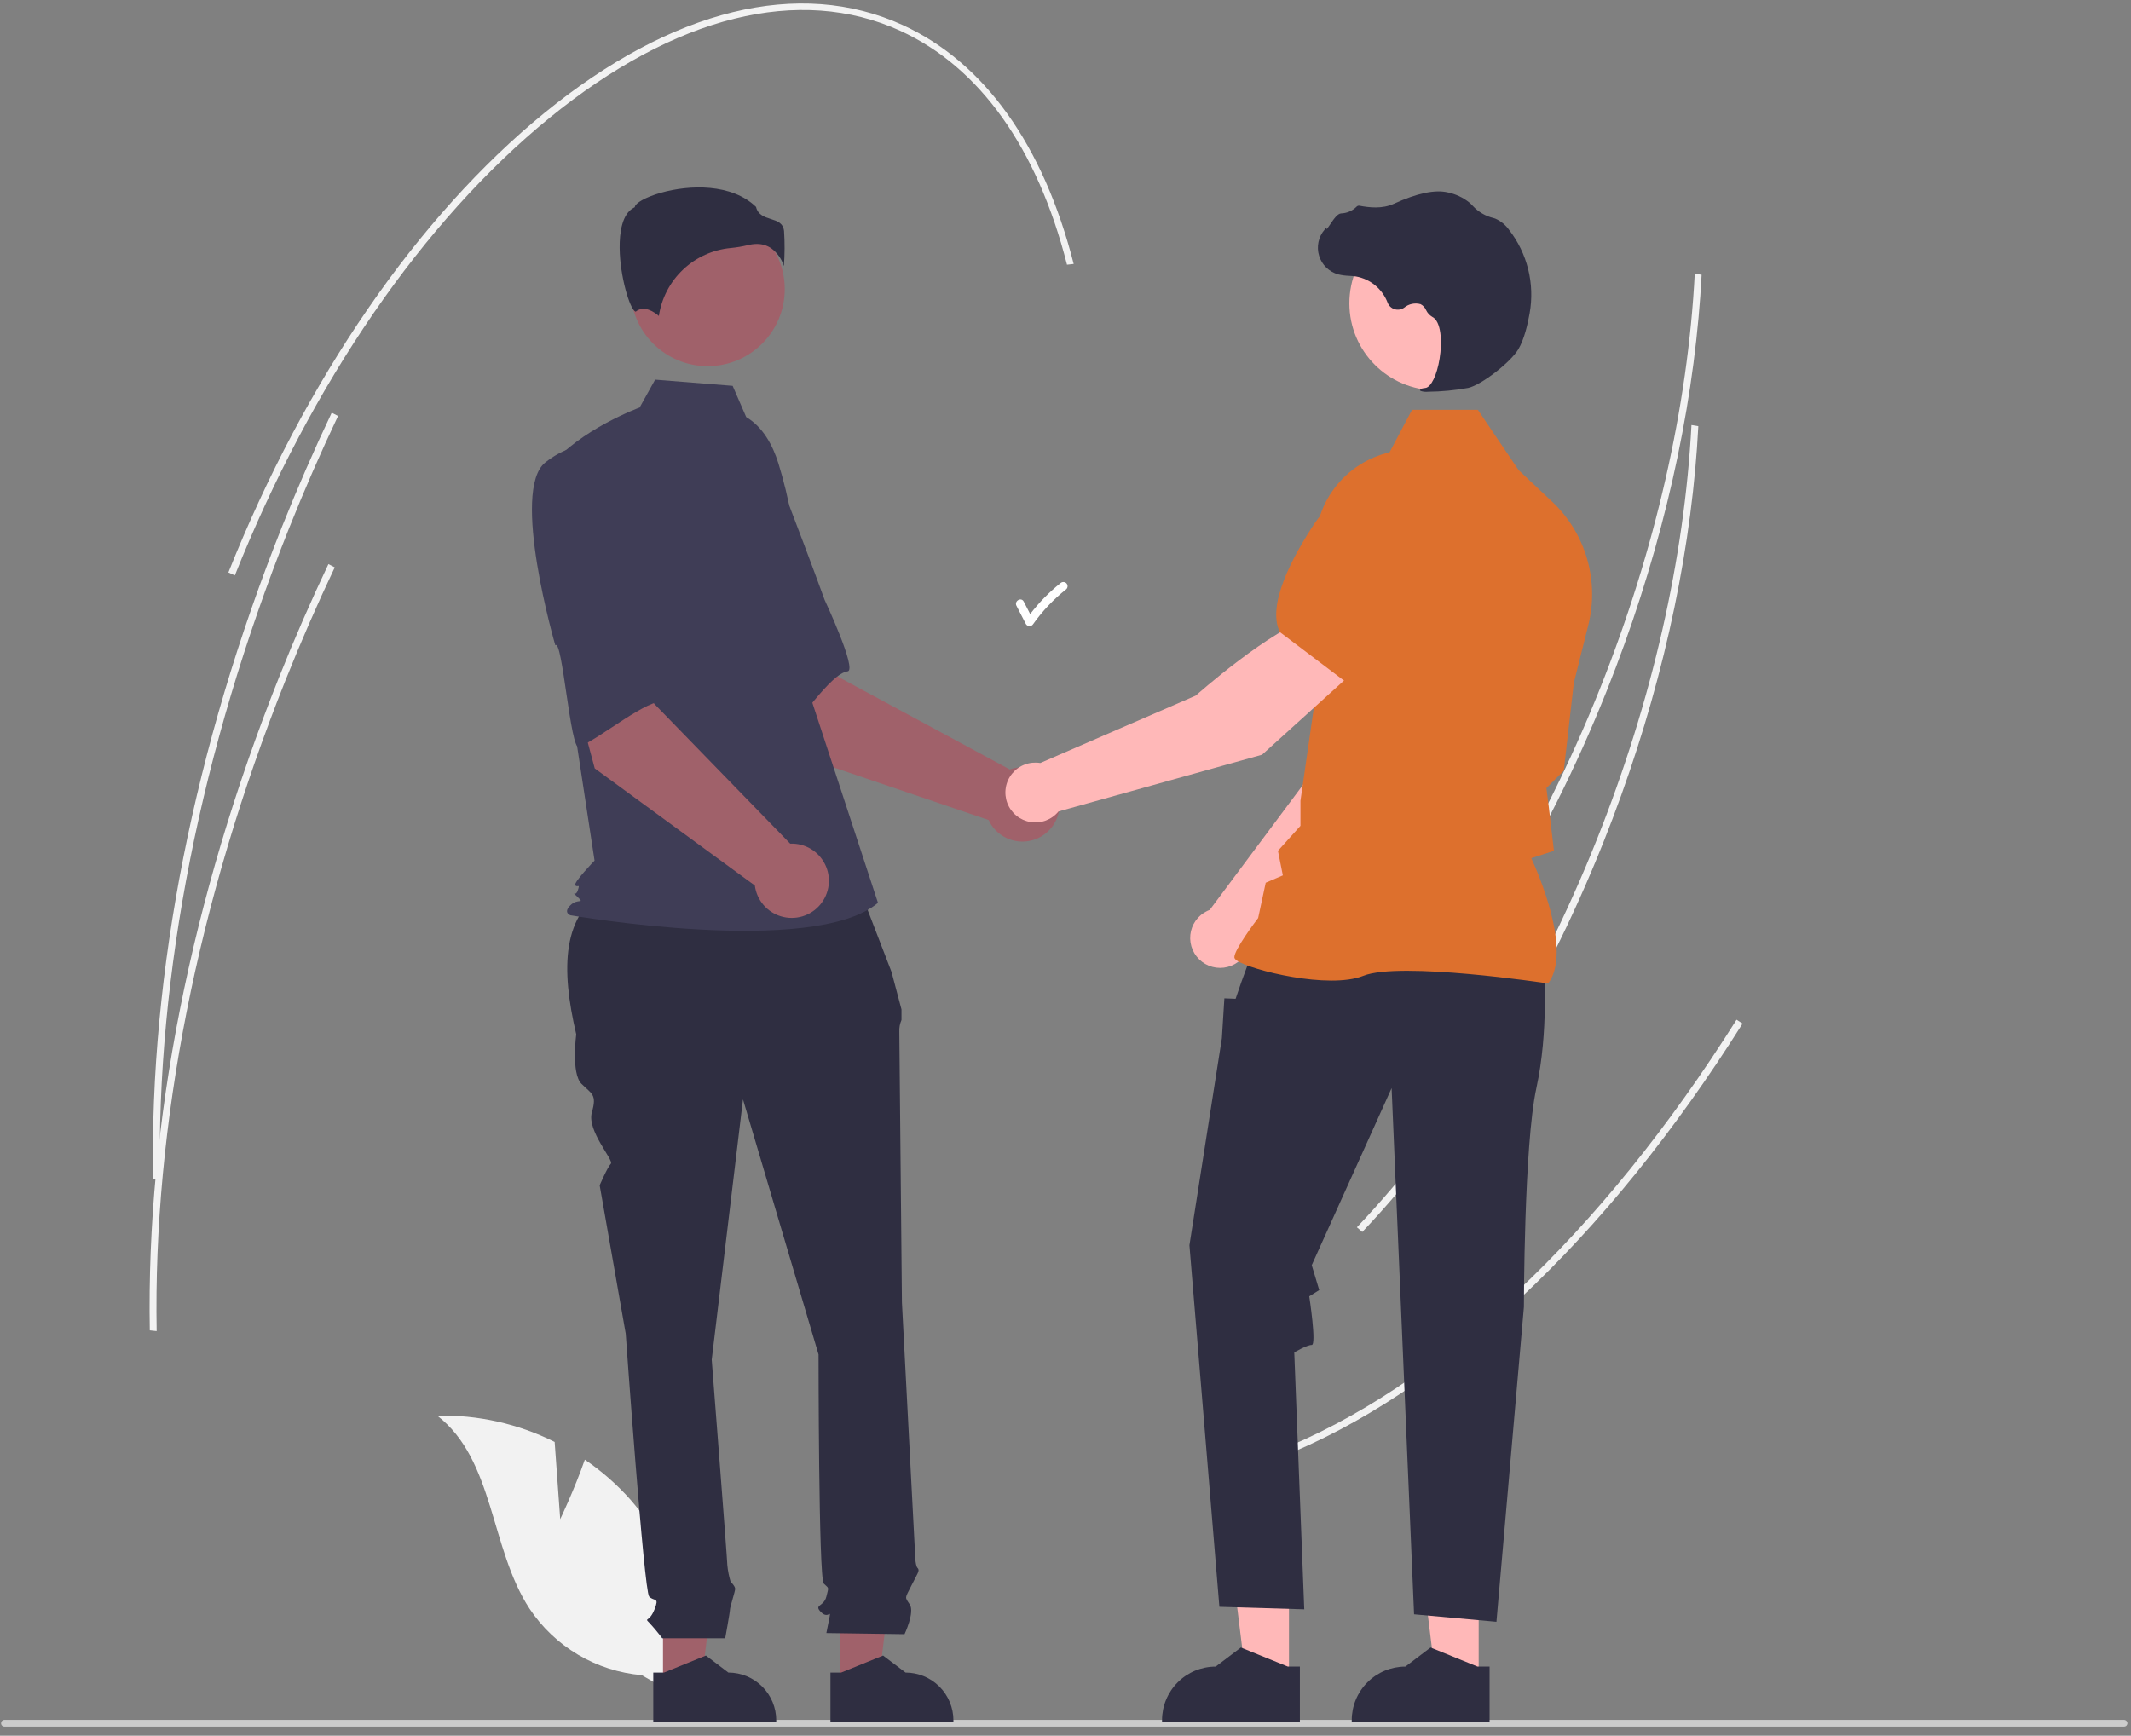 <svg width="232" height="189" viewBox="0 0 232 189" fill="none" xmlns="http://www.w3.org/2000/svg">
<rect x="0" y="0" width="232" height="189" fill="#808080" stroke="none"/>
<g clip-path="url(#clip0_25_381)">
<path d="M184.922 34.557C183.72 47.798 180.294 61.759 174.921 75.23C168.277 91.889 159.199 106.562 148.669 117.662L148.084 117.153C158.564 106.106 167.6 91.498 174.217 74.908C180.196 59.916 183.753 44.315 184.507 29.798L185.254 29.923C185.174 31.456 185.064 33.001 184.922 34.557Z" fill="#F2F2F2"/>
<path d="M189.712 111.456C174.922 134.97 156.978 151.771 139.186 158.763L138.826 158.104C156.495 151.16 174.333 134.445 189.056 111.038L189.712 111.456Z" fill="#F2F2F2"/>
<path d="M184.564 51.042C183.361 64.283 179.935 78.244 174.562 91.715C167.918 108.374 158.84 123.047 148.31 134.147L147.725 133.638C158.205 122.591 167.241 107.983 173.858 91.393C179.838 76.401 183.394 60.8 184.148 46.283L184.895 46.408C184.816 47.941 184.705 49.486 184.564 51.042Z" fill="#F2F2F2"/>
<path d="M231.609 187.642C231.609 187.69 231.6 187.737 231.581 187.781C231.563 187.825 231.536 187.865 231.503 187.899C231.469 187.933 231.429 187.96 231.385 187.978C231.341 187.996 231.293 188.005 231.246 188.005H0.479C0.383 188.005 0.291 187.967 0.222 187.899C0.154 187.831 0.116 187.739 0.116 187.642C0.116 187.546 0.154 187.454 0.222 187.386C0.291 187.318 0.383 187.279 0.479 187.279H231.246C231.293 187.279 231.341 187.289 231.385 187.307C231.429 187.325 231.469 187.352 231.503 187.385C231.536 187.419 231.563 187.459 231.581 187.503C231.6 187.547 231.609 187.595 231.609 187.642Z" fill="#CCCCCC"/>
<path d="M60.99 165.426L60.385 157.014C56.421 155.033 52.032 154.05 47.601 154.149C53.835 158.964 53.336 168.589 57.653 175.176C59.016 177.22 60.821 178.931 62.935 180.183C65.049 181.435 67.418 182.196 69.867 182.409L75.055 185.392C75.649 181.472 75.385 177.47 74.282 173.661C73.178 169.853 71.262 166.329 68.665 163.332C67.191 161.665 65.513 160.191 63.67 158.943C62.536 162.196 60.99 165.426 60.99 165.426Z" fill="#F2F2F2"/>
<path d="M116.092 63.507C116.005 63.423 115.889 63.377 115.769 63.377C115.648 63.377 115.532 63.423 115.445 63.507C114.215 64.487 113.11 65.615 112.155 66.865C111.921 66.411 111.686 65.958 111.452 65.505C111.181 64.982 110.391 65.444 110.662 65.966C111.004 66.629 111.347 67.292 111.69 67.955C111.731 68.023 111.79 68.079 111.859 68.118C111.928 68.156 112.006 68.177 112.085 68.177C112.165 68.177 112.243 68.156 112.312 68.118C112.381 68.079 112.439 68.023 112.481 67.955C113.498 66.523 114.714 65.243 116.092 64.153C116.178 64.067 116.225 63.951 116.225 63.83C116.225 63.709 116.178 63.593 116.092 63.507Z" fill="white"/>
<path d="M87.176 82.349L78.433 68.629L88.557 63.211L91.214 73.679L109.935 83.788C110.674 83.523 111.475 83.478 112.239 83.659C113.003 83.84 113.699 84.239 114.24 84.808C114.781 85.377 115.145 86.091 115.287 86.863C115.429 87.635 115.343 88.431 115.04 89.156C114.737 89.88 114.23 90.5 113.58 90.941C112.93 91.382 112.166 91.625 111.38 91.639C110.595 91.653 109.822 91.439 109.156 91.022C108.491 90.606 107.961 90.004 107.631 89.292L87.176 82.349Z" fill="#A0616A"/>
<path d="M72.046 52.173C69.299 56.204 79.061 70.853 79.061 70.853C79.536 69.829 84.082 81.332 84.844 80.653C87.008 78.722 90.395 73.342 92.278 73.102C93.355 72.965 89.781 65.333 89.781 65.333C89.781 65.333 88.147 60.827 85.931 55.07C85.334 53.431 84.332 51.969 83.019 50.821C81.705 49.673 80.122 48.876 78.416 48.504C78.416 48.504 74.793 48.143 72.046 52.173Z" fill="#3F3D56"/>
<path d="M72.18 183.482L76.332 183.481L78.307 167.478L72.179 167.478L72.18 183.482Z" fill="#A0616A"/>
<path d="M71.121 182.127L72.29 182.127L76.852 180.273L79.297 182.127H79.298C80.68 182.127 82.005 182.675 82.982 183.652C83.96 184.628 84.509 185.953 84.509 187.334V187.503L71.121 187.503L71.121 182.127Z" fill="#2F2E41"/>
<path d="M91.469 183.482L95.621 183.481L97.596 167.478L91.469 167.478L91.469 183.482Z" fill="#A0616A"/>
<path d="M90.41 182.127L91.579 182.127L96.141 180.273L98.587 182.127H98.587C99.969 182.127 101.294 182.675 102.272 183.652C103.249 184.628 103.798 185.953 103.798 187.334V187.503L90.41 187.503L90.41 182.127Z" fill="#2F2E41"/>
<path d="M93.266 95.989L66.26 96.663C61.131 99.447 61.053 105.473 62.734 112.627C62.734 112.627 62.166 116.879 63.301 118.012C64.436 119.146 65.003 119.146 64.436 121.131C63.868 123.115 66.866 126.356 66.502 126.72C66.138 127.083 65.287 129.068 65.287 129.068L68.123 145.225C68.123 145.225 70.109 173.289 70.676 173.856C71.244 174.423 71.811 173.856 71.244 175.273C70.676 176.69 70.109 176.123 70.676 176.69C71.179 177.232 71.652 177.8 72.095 178.391H78.953C78.953 178.391 79.47 175.557 79.47 175.273C79.47 174.99 80.037 173.289 80.037 173.005C80.037 172.722 79.536 172.221 79.536 172.221C79.363 171.645 79.246 171.053 79.186 170.454C79.186 169.887 77.484 148.06 77.484 148.06L80.888 119.713L89.115 147.493C89.115 147.493 89.115 171.871 89.682 172.438C90.249 173.005 90.249 172.722 89.966 173.856C89.682 174.99 88.547 174.706 89.398 175.557C90.249 176.407 90.533 174.99 90.249 176.407L89.966 177.824L98.476 177.946C98.476 177.946 99.61 175.557 99.043 174.706C98.476 173.856 98.51 174.088 99.202 172.696C99.894 171.305 100.178 171.021 99.894 170.738C99.61 170.454 99.61 168.946 99.61 168.946L98.192 141.824C98.192 141.824 97.908 113.194 97.908 112.343C97.887 111.906 97.968 111.469 98.144 111.068V109.914L97.057 105.823L93.266 95.989Z" fill="#2F2E41"/>
<path d="M77.043 39.873C81.678 39.873 85.434 36.118 85.434 31.488C85.434 26.857 81.678 23.102 77.043 23.102C72.409 23.102 68.652 26.857 68.652 31.488C68.652 36.118 72.409 39.873 77.043 39.873Z" fill="#A0616A"/>
<path d="M81.239 45.415C83.047 46.489 84.128 48.462 84.749 50.47C85.898 54.187 86.59 58.031 86.809 61.916L87.464 73.545L95.585 98.309C88.547 104.26 62.094 99.661 62.094 99.661C62.094 99.661 61.282 99.391 62.094 98.579C62.906 97.768 63.696 98.487 62.884 97.675C62.072 96.864 62.632 97.768 62.903 96.957C63.173 96.145 62.903 96.686 62.632 96.415C62.361 96.145 64.728 93.711 64.728 93.711L62.562 79.496L59.855 50.824C63.104 46.767 69.636 44.375 69.636 44.375L71.324 41.339L79.763 42.014L81.239 45.415Z" fill="#3F3D56"/>
<path d="M83.96 27.033C84.613 27.519 85.096 28.197 85.342 28.972C85.436 27.706 85.442 26.434 85.36 25.167C85.261 24.276 84.634 24.076 83.907 23.844C83.251 23.634 82.509 23.398 82.31 22.533C79.672 19.969 75.08 20.098 71.938 20.993C70.209 21.485 69.214 22.117 69.125 22.488L69.106 22.564L69.036 22.599C67.704 23.265 67.444 25.368 67.461 27.015C67.494 30.117 68.566 33.642 69.17 33.928C69.202 33.943 69.21 33.937 69.224 33.925C70.133 33.199 71.242 33.981 71.73 34.406C72.018 32.477 72.944 30.701 74.36 29.36C75.776 28.019 77.602 27.191 79.544 27.008C80.179 26.947 80.808 26.842 81.428 26.693C81.742 26.611 82.065 26.569 82.39 26.567C82.949 26.558 83.497 26.721 83.96 27.033Z" fill="#2F2E41"/>
<path d="M136.05 102.67L152.192 86.29L156.444 73.19L149.601 70.424C146.211 73.841 142.721 84.302 142.721 84.302L131.704 99.078C131.616 99.111 131.528 99.145 131.442 99.186C130.935 99.426 130.498 99.792 130.174 100.249C129.849 100.706 129.649 101.24 129.591 101.797C129.533 102.355 129.62 102.918 129.844 103.432C130.067 103.946 130.42 104.394 130.867 104.732C131.314 105.07 131.841 105.287 132.397 105.362C132.953 105.437 133.519 105.368 134.04 105.161C134.561 104.953 135.02 104.615 135.372 104.179C135.724 103.743 135.958 103.223 136.05 102.67Z" fill="#FFB8B8"/>
<path d="M147.734 71.923L156.388 74.425L156.421 74.418C159.602 73.801 162.118 68.518 163.669 64.195C164.179 62.769 164.129 61.203 163.527 59.813C162.926 58.423 161.819 57.313 160.43 56.707C159.403 56.267 158.272 56.123 157.167 56.292C156.062 56.46 155.026 56.934 154.176 57.66L149.861 61.373L147.734 71.923Z" fill="#6C63FF"/>
<path d="M140.33 182.995L135.675 182.994L133.461 165.055L140.33 165.055L140.33 182.995Z" fill="#FFB8B8"/>
<path d="M141.517 181.476L140.207 181.476L135.092 179.398L132.351 181.476H132.35C130.801 181.476 129.315 182.091 128.22 183.186C127.125 184.28 126.509 185.765 126.509 187.313V187.503L141.517 187.503L141.517 181.476Z" fill="#2F2E41"/>
<path d="M160.982 182.995L156.327 182.994L154.113 165.055L160.983 165.055L160.982 182.995Z" fill="#FFB8B8"/>
<path d="M162.169 181.476L160.859 181.476L155.744 179.398L153.003 181.476H153.002C151.453 181.476 149.968 182.091 148.872 183.186C147.777 184.28 147.161 185.765 147.161 187.313V187.503L162.169 187.503L162.169 181.476Z" fill="#2F2E41"/>
<path d="M168.079 105.721C168.079 105.721 168.622 112.238 167.263 118.484C165.905 124.73 165.905 142.319 165.905 142.319L162.916 176.595L153.948 175.781L151.503 118.484L142.807 137.764L143.622 140.479L142.536 141.158C142.536 141.158 143.35 146.453 142.807 146.453C142.263 146.453 140.905 147.268 140.905 147.268L141.992 175.238L132.753 174.966L129.492 135.592L133.024 113.053L133.296 108.708L134.519 108.758L135.142 106.943L136.285 103.82L168.079 105.721Z" fill="#2F2E41"/>
<path d="M168.548 107.09L168.597 107.022C171.183 103.403 167.293 94.708 166.706 93.447L169.178 92.646L168.621 87.919L168.357 85.811L170.246 83.924L170.252 83.877L171.338 74.373L172.919 68.06C173.514 65.674 173.464 63.172 172.772 60.811C172.08 58.451 170.772 56.317 168.983 54.629L165.329 51.187L160.89 44.622H153.73L151.276 49.256C148.896 49.806 146.784 51.172 145.309 53.118C143.833 55.063 143.088 57.464 143.202 59.903L143.758 72.055L141.58 87.186L141.579 89.924L139.128 92.647L139.663 95.321L137.798 96.12L136.974 99.961C136.633 100.41 134.383 103.408 134.383 104.228C134.383 104.351 134.474 104.47 134.669 104.602C136.202 105.639 144.677 107.754 148.428 106.254C152.423 104.658 168.306 107.053 168.466 107.077L168.548 107.09Z" fill="#DD702D"/>
<path d="M156.385 42.503C161.622 42.503 165.867 38.261 165.867 33.028C165.867 27.795 161.622 23.553 156.385 23.553C151.149 23.553 146.904 27.795 146.904 33.028C146.904 38.261 151.149 42.503 156.385 42.503Z" fill="#FFB8B8"/>
<path d="M155.477 42.657C156.945 42.642 158.41 42.501 159.854 42.237C161.284 41.908 164.44 39.47 165.3 38.03C165.938 36.959 166.322 35.304 166.531 34.104C166.814 32.516 166.759 30.886 166.371 29.32C165.984 27.754 165.271 26.287 164.28 25.014C163.897 24.481 163.378 24.06 162.777 23.798C162.723 23.779 162.669 23.762 162.614 23.747C161.742 23.542 160.951 23.081 160.343 22.423C160.225 22.29 160.098 22.166 159.962 22.051C159.28 21.506 158.479 21.129 157.624 20.952C156.242 20.621 154.265 21.036 151.749 22.188C150.485 22.767 149.081 22.606 148 22.4C147.939 22.39 147.877 22.396 147.819 22.418C147.762 22.439 147.711 22.475 147.672 22.522C147.225 22.963 146.628 23.219 146 23.238C145.616 23.265 145.227 23.808 144.757 24.514C144.651 24.674 144.526 24.861 144.436 24.975L144.418 24.761L144.207 25.006C143.875 25.391 143.646 25.854 143.541 26.352C143.436 26.85 143.459 27.366 143.608 27.852C143.756 28.338 144.025 28.779 144.39 29.134C144.755 29.488 145.204 29.744 145.695 29.879C146.084 29.972 146.482 30.024 146.882 30.037C147.125 30.052 147.375 30.068 147.616 30.104C148.39 30.241 149.115 30.577 149.721 31.078C150.326 31.58 150.791 32.229 151.07 32.964C151.136 33.133 151.24 33.286 151.374 33.409C151.508 33.532 151.669 33.623 151.844 33.674C152.019 33.725 152.203 33.736 152.382 33.705C152.562 33.673 152.732 33.601 152.879 33.494C153.124 33.293 153.414 33.154 153.724 33.09C154.034 33.025 154.355 33.036 154.66 33.122C154.925 33.261 155.134 33.486 155.253 33.761C155.396 34.066 155.628 34.322 155.917 34.496C156.904 34.972 157.029 37.194 156.727 39.057C156.436 40.852 155.802 42.162 155.187 42.242C154.713 42.303 154.659 42.338 154.627 42.423L154.598 42.499L154.654 42.568C154.918 42.657 155.199 42.687 155.477 42.657Z" fill="#2F2E41"/>
<path d="M147.61 72.936L143.053 67.133C138.41 68.411 130.173 75.748 130.173 75.748L113.256 83.084C112.691 82.989 112.112 83.045 111.575 83.245C111.039 83.445 110.565 83.783 110.201 84.225C109.837 84.666 109.595 85.196 109.501 85.76C109.407 86.324 109.463 86.903 109.664 87.439C109.865 87.975 110.204 88.448 110.646 88.812C111.089 89.175 111.619 89.415 112.184 89.509C112.748 89.602 113.328 89.546 113.864 89.344C114.4 89.142 114.873 88.803 115.236 88.361L137.397 82.183L147.61 72.936Z" fill="#FFB8B8"/>
<path d="M146.518 74.263L153.709 66.252L154.109 60.575C154.183 59.461 153.944 58.348 153.418 57.362C152.893 56.376 152.102 55.556 151.134 54.996C149.818 54.245 148.266 54.022 146.792 54.371C145.317 54.721 144.03 55.617 143.191 56.878C140.65 60.705 137.917 65.879 139.323 68.796L139.338 68.826L146.518 74.263Z" fill="#DD702D"/>
<path d="M73.387 87.191L70.821 85.878C70.683 85.78 70.585 85.636 70.545 85.472C70.505 85.308 70.526 85.135 70.603 84.985C70.68 84.835 70.808 84.717 70.965 84.654C71.121 84.59 71.295 84.585 71.455 84.639L74.022 85.953C74.159 86.051 74.257 86.195 74.297 86.359C74.337 86.523 74.317 86.696 74.24 86.846C74.163 86.996 74.034 87.114 73.878 87.177C73.721 87.241 73.547 87.246 73.387 87.191Z" fill="#6C63FF"/>
<path d="M64.749 83.672L60.526 67.963L71.81 65.829L71.203 76.611L86.029 91.866C86.814 91.834 87.591 92.031 88.266 92.432C88.941 92.834 89.484 93.424 89.829 94.128C90.175 94.833 90.308 95.624 90.212 96.403C90.115 97.182 89.794 97.916 89.288 98.516C88.781 99.116 88.111 99.556 87.359 99.782C86.606 100.008 85.805 100.01 85.051 99.788C84.297 99.567 83.625 99.131 83.115 98.534C82.605 97.936 82.28 97.204 82.179 96.425L64.749 83.672Z" fill="#A0616A"/>
<path d="M59.372 50.351C55.542 53.372 60.458 70.273 60.458 70.273C61.219 69.439 62.103 81.775 63.033 81.355C65.677 80.161 70.523 76.044 72.392 76.38C73.46 76.572 72.341 68.22 72.341 68.22C72.341 68.22 72.135 63.431 71.748 57.276C71.671 55.533 71.154 53.839 70.245 52.349C69.336 50.86 68.065 49.625 66.55 48.759C66.55 48.759 63.202 47.329 59.372 50.351Z" fill="#3F3D56"/>
<path d="M116.891 28.743L116.165 28.823C112.928 16.112 106.655 7.307 98.022 3.358C87.047 -1.662 73.476 1.709 59.809 12.85C46.073 24.048 33.912 41.736 25.568 62.656L24.864 62.334C33.245 41.322 45.467 23.549 59.281 12.289C73.163 0.972 87.011 -2.424 98.273 2.727C107.154 6.79 113.592 15.786 116.891 28.743Z" fill="#F2F2F2"/>
<path d="M36.803 45.297C34.904 49.293 33.098 53.434 31.436 57.603C21.866 81.594 17.017 106.096 17.414 128.46L16.666 128.381C16.269 105.933 21.132 81.347 30.731 57.281C32.399 53.1 34.21 48.948 36.114 44.94L36.803 45.297Z" fill="#F2F2F2"/>
<path d="M36.444 61.782C34.545 65.778 32.739 69.919 31.076 74.088C21.508 98.079 16.658 122.581 17.055 144.945L16.307 144.866C15.91 122.418 20.773 97.832 30.372 73.766C32.04 69.585 33.851 65.433 35.755 61.425L36.444 61.782Z" fill="#F2F2F2"/>
</g>
<defs>
<clipPath id="clip0_25_381">
<rect width="231.493" height="187.624" fill="white" transform="translate(0.116 0.381)"/>
</clipPath>
</defs>
</svg>
